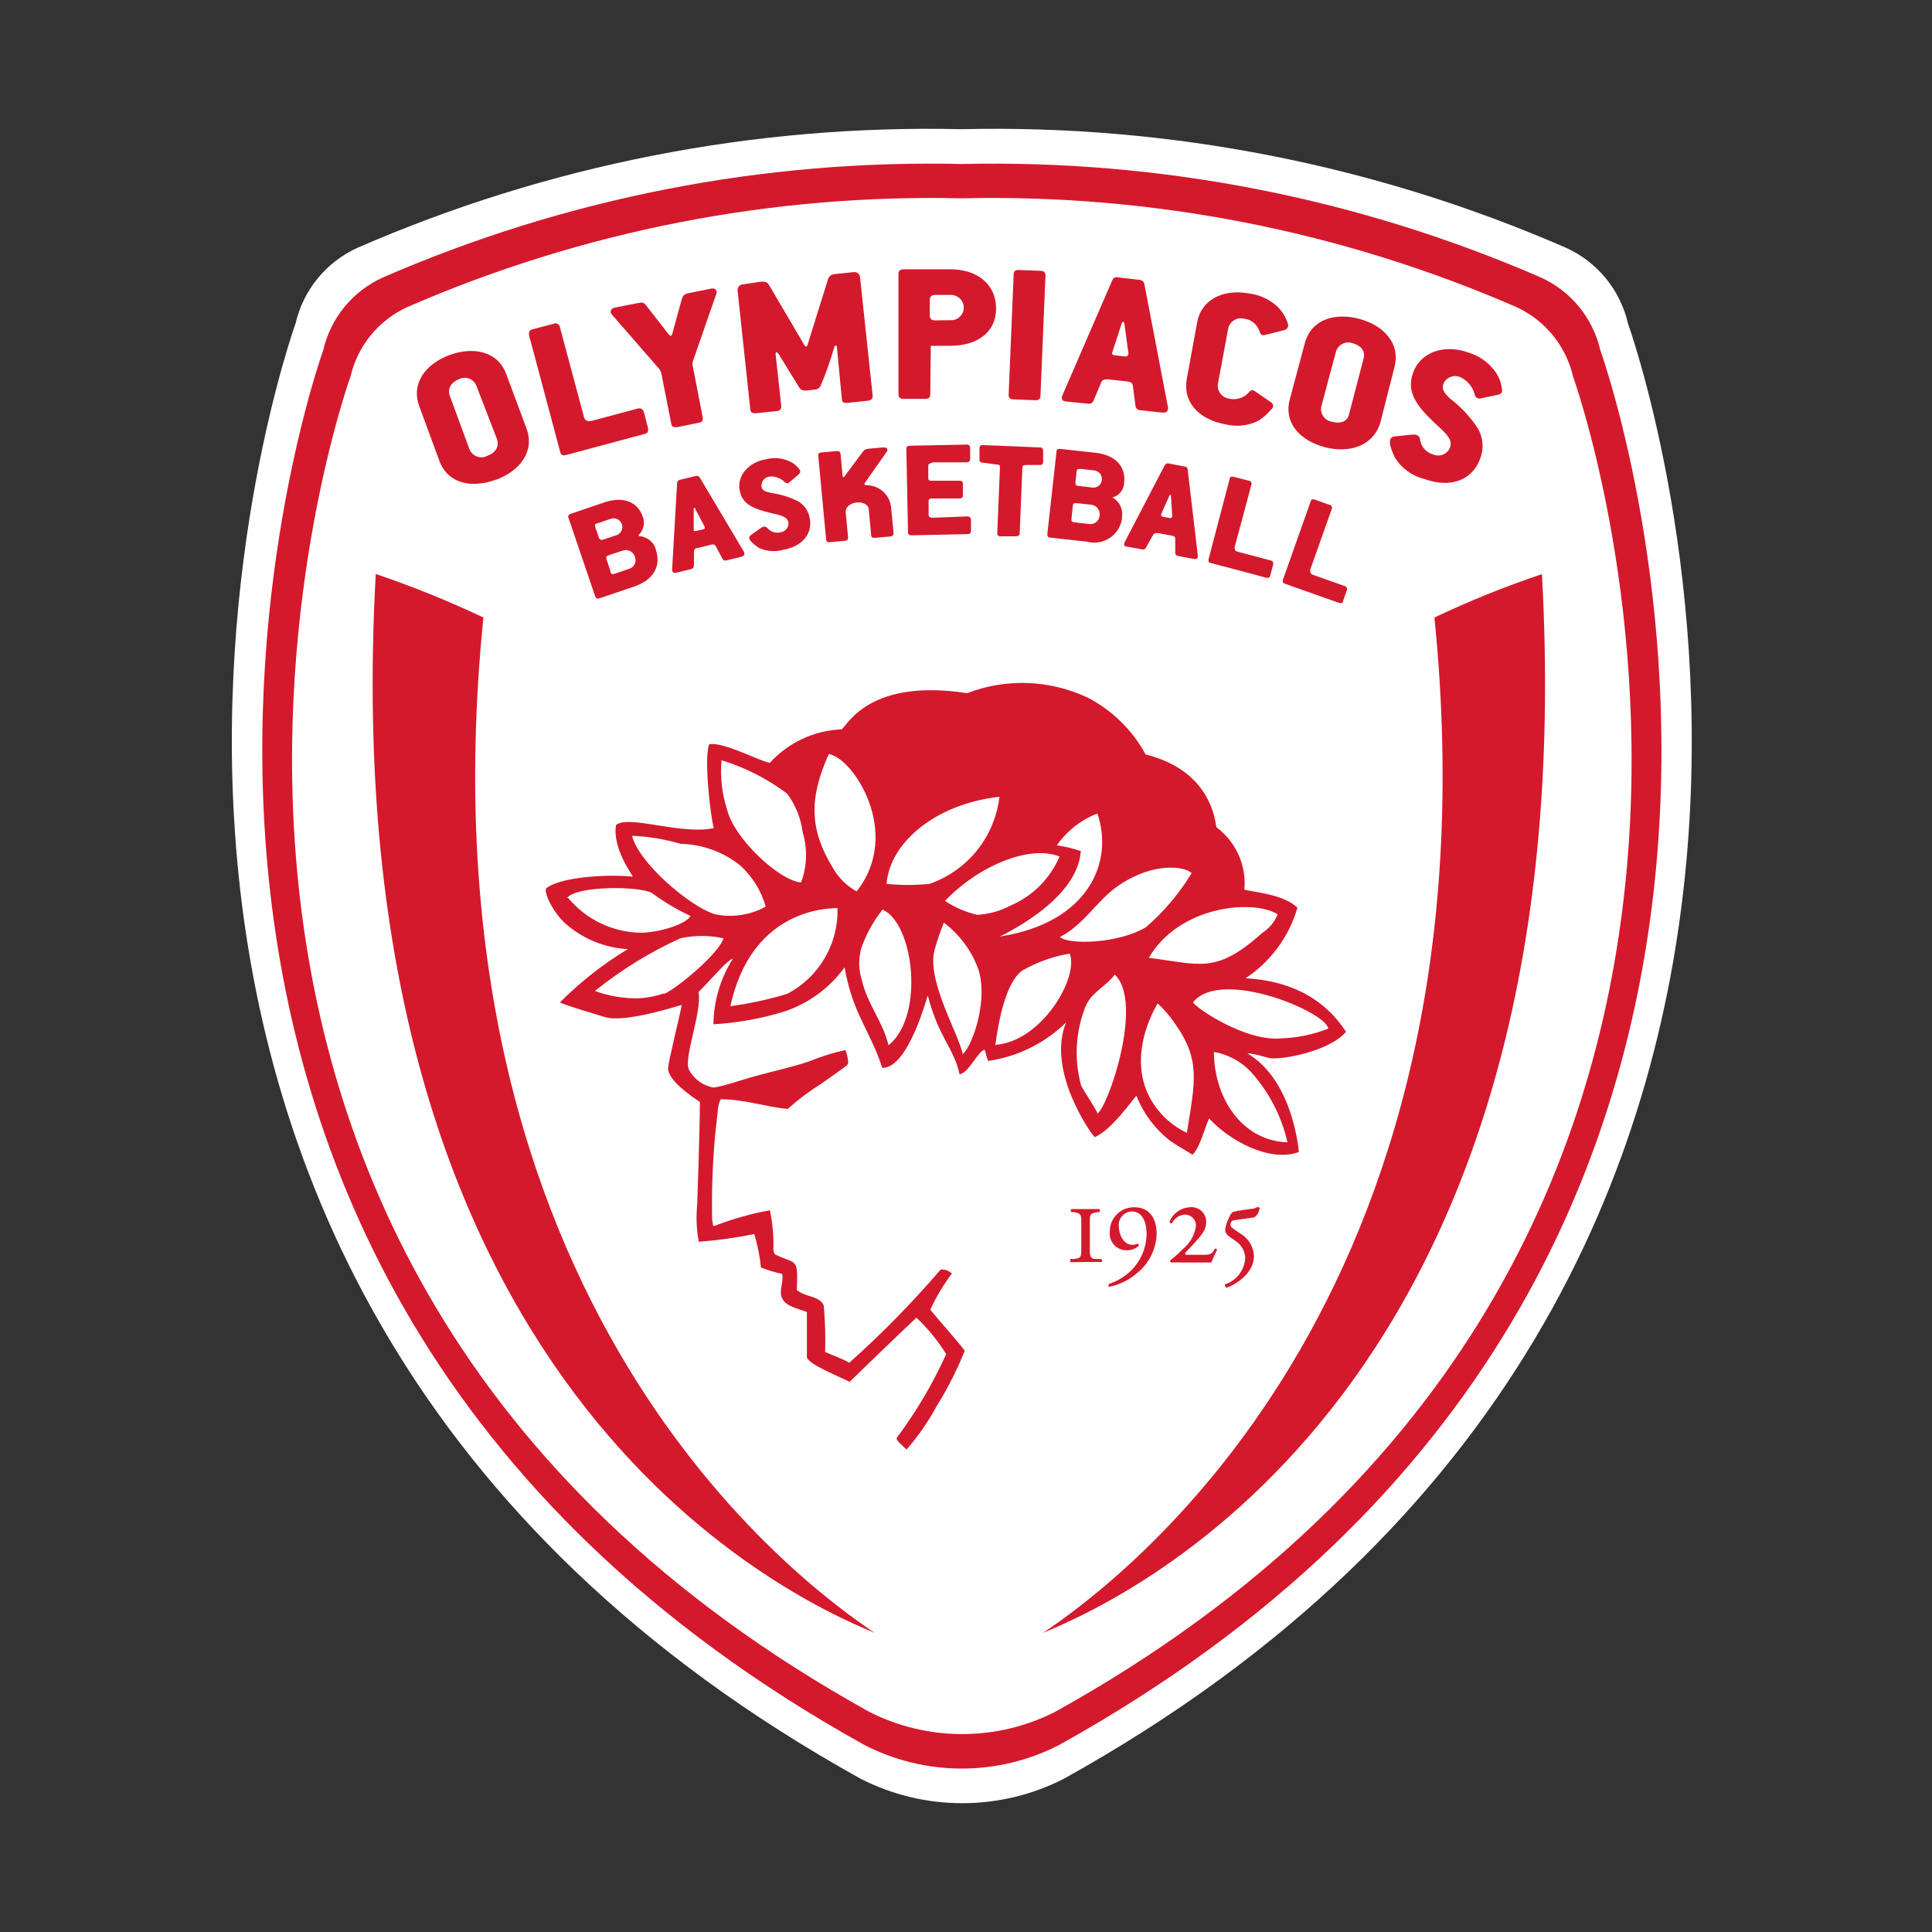 <svg width="150" height="150" viewBox="0 0 150 150" fill="none" xmlns="http://www.w3.org/2000/svg">
<rect x="0" y="0" width="150" height="150" fill="#333333" stroke="none"/>
<path fill-rule="evenodd" clip-rule="evenodd" d="M126.396 25.119C126.248 24.476 126.029 23.858 125.738 23.266C125.447 22.673 125.093 22.122 124.675 21.611C124.256 21.1 123.785 20.644 123.261 20.242C122.737 19.84 122.175 19.504 121.573 19.232C117.889 17.628 114.129 16.227 110.292 15.031C106.457 13.835 102.567 12.85 98.623 12.077C94.68 11.303 90.707 10.745 86.703 10.403C82.699 10.061 78.689 9.937 74.671 10.03C70.654 9.937 66.643 10.061 62.639 10.403C58.635 10.745 54.662 11.303 50.718 12.077C46.775 12.85 42.885 13.835 39.049 15.031C35.213 16.227 31.453 17.628 27.769 19.232C27.167 19.504 26.604 19.84 26.08 20.242C25.557 20.644 25.086 21.1 24.667 21.611C24.249 22.122 23.895 22.673 23.604 23.266C23.313 23.858 23.094 24.476 22.946 25.119C22.946 25.119 -3.742 98.995 66.871 138.129C67.477 138.436 68.098 138.706 68.735 138.939C69.372 139.173 70.02 139.368 70.681 139.526C71.34 139.684 72.007 139.802 72.681 139.881C73.355 139.961 74.031 140 74.71 140C75.388 140 76.065 139.961 76.739 139.881C77.412 139.802 78.079 139.684 78.739 139.526C79.399 139.368 80.048 139.173 80.685 138.939C81.322 138.706 81.943 138.436 82.549 138.129C153.084 98.995 126.396 25.119 126.396 25.119Z" fill="white"/>
<path fill-rule="evenodd" clip-rule="evenodd" d="M82.185 135.504C81.605 135.8 81.01 136.061 80.4 136.286C79.79 136.512 79.168 136.7 78.535 136.853C77.902 137.005 77.263 137.119 76.617 137.196C75.97 137.273 75.322 137.311 74.671 137.311C74.02 137.311 73.371 137.273 72.725 137.196C72.079 137.119 71.439 137.005 70.807 136.853C70.174 136.701 69.553 136.512 68.942 136.286C68.332 136.061 67.737 135.8 67.157 135.504C-0.44 97.994 25.091 27.199 25.091 27.199C25.232 26.582 25.442 25.988 25.721 25.419C26 24.85 26.34 24.32 26.741 23.829C27.143 23.339 27.595 22.901 28.098 22.515C28.601 22.129 29.141 21.806 29.718 21.546C33.25 20.009 36.854 18.668 40.531 17.523C44.208 16.378 47.936 15.434 51.715 14.694C55.495 13.953 59.303 13.418 63.14 13.091C66.978 12.763 70.821 12.644 74.671 12.733C78.522 12.645 82.366 12.764 86.205 13.092C90.043 13.42 93.852 13.954 97.633 14.695C101.413 15.436 105.142 16.379 108.82 17.524C112.498 18.669 116.104 20.01 119.636 21.546C120.213 21.807 120.752 22.131 121.253 22.517C121.755 22.903 122.206 23.341 122.606 23.832C123.006 24.322 123.345 24.852 123.623 25.421C123.901 25.989 124.11 26.582 124.251 27.199C124.251 27.199 149.834 97.994 82.185 135.504Z" fill="#D4192D"/>
<path fill-rule="evenodd" clip-rule="evenodd" d="M122.132 29.24C121.996 28.65 121.795 28.083 121.528 27.54C121.261 26.996 120.936 26.49 120.553 26.021C120.17 25.552 119.738 25.133 119.259 24.764C118.779 24.394 118.263 24.084 117.712 23.833C114.331 22.362 110.88 21.079 107.36 19.982C103.839 18.886 100.269 17.983 96.651 17.274C93.032 16.565 89.386 16.053 85.712 15.74C82.038 15.426 78.358 15.312 74.671 15.398C70.986 15.312 67.306 15.426 63.633 15.739C59.96 16.053 56.315 16.564 52.697 17.273C49.08 17.983 45.511 18.885 41.992 19.982C38.472 21.078 35.023 22.362 31.643 23.833C31.09 24.083 30.573 24.393 30.093 24.762C29.612 25.131 29.179 25.55 28.794 26.019C28.41 26.488 28.084 26.994 27.817 27.538C27.549 28.082 27.347 28.649 27.21 29.24C27.21 29.24 2.732 97.019 67.508 132.917C68.064 133.198 68.634 133.446 69.219 133.661C69.804 133.875 70.399 134.054 71.005 134.199C71.611 134.344 72.223 134.452 72.841 134.525C73.46 134.597 74.081 134.634 74.704 134.634C75.326 134.634 75.947 134.597 76.566 134.525C77.184 134.452 77.797 134.344 78.402 134.199C79.008 134.054 79.603 133.875 80.188 133.661C80.773 133.446 81.343 133.198 81.899 132.917C146.623 97.019 122.132 29.24 122.132 29.24ZM29.173 44.563C32.024 45.528 34.811 46.655 37.531 47.943C32.15 101.296 62.451 123.104 67.898 126.77C61.047 123.949 25.689 107.638 29.173 44.563ZM80.989 126.77C86.436 123.104 116.737 101.296 111.369 47.943C114.084 46.654 116.865 45.532 119.715 44.576C123.211 107.638 87.84 123.949 80.989 126.77Z" fill="white"/>
<path fill-rule="evenodd" clip-rule="evenodd" d="M85.175 97.748C84.642 97.748 84.616 97.592 84.616 96.916V94.94C84.616 94.264 84.616 94.212 85.227 94.108H85.383C85.383 94.108 85.383 93.887 85.383 93.874H83.199C83.108 93.874 83.108 94.056 83.199 94.108H83.368C83.927 94.212 83.952 94.264 83.952 94.94V96.916C83.952 97.592 83.952 97.683 83.368 97.748H83.095C83.095 97.748 83.095 97.956 83.095 97.981C83.095 98.007 83.849 97.981 84.265 97.981C84.681 97.981 85.239 97.981 85.46 97.981C85.682 97.981 85.552 97.787 85.46 97.748H85.175Z" fill="#D4192D"/>
<path fill-rule="evenodd" clip-rule="evenodd" d="M88.074 93.732C87.948 93.729 87.823 93.739 87.7 93.761C87.576 93.784 87.456 93.818 87.339 93.865C87.222 93.912 87.112 93.969 87.006 94.038C86.901 94.107 86.805 94.186 86.715 94.274C86.626 94.363 86.546 94.46 86.477 94.564C86.407 94.669 86.349 94.779 86.301 94.895C86.254 95.012 86.219 95.132 86.195 95.255C86.171 95.379 86.161 95.503 86.163 95.629C86.152 95.72 86.152 95.811 86.162 95.903C86.17 95.994 86.189 96.083 86.217 96.17C86.245 96.258 86.282 96.341 86.328 96.42C86.374 96.5 86.427 96.573 86.489 96.642C86.55 96.71 86.618 96.771 86.692 96.825C86.767 96.878 86.846 96.924 86.93 96.961C87.013 96.998 87.1 97.026 87.191 97.044C87.28 97.063 87.371 97.072 87.462 97.072C87.82 97.076 88.136 96.963 88.412 96.734C88.412 96.656 88.412 96.578 88.347 96.552C88.197 96.619 88.042 96.649 87.879 96.642C87.228 96.642 86.865 95.824 86.865 95.226C86.856 95.154 86.856 95.082 86.862 95.011C86.869 94.939 86.883 94.868 86.904 94.799C86.926 94.73 86.954 94.664 86.988 94.601C87.023 94.537 87.064 94.478 87.111 94.424C87.158 94.368 87.21 94.319 87.267 94.275C87.324 94.231 87.385 94.193 87.45 94.161C87.515 94.13 87.582 94.106 87.652 94.088C87.722 94.07 87.793 94.06 87.865 94.056C88.801 94.056 89.009 95.07 89.023 95.733C89.024 96.043 88.991 96.35 88.922 96.652C88.853 96.955 88.751 97.246 88.616 97.525C88.481 97.805 88.316 98.065 88.121 98.307C87.926 98.548 87.707 98.765 87.462 98.956C87.042 99.285 86.579 99.532 86.072 99.697C86.072 99.762 86.072 99.879 86.072 99.918C86.926 99.748 87.68 99.375 88.333 98.8C88.554 98.617 88.754 98.412 88.931 98.187C89.109 97.962 89.261 97.72 89.388 97.462C89.514 97.205 89.613 96.937 89.683 96.659C89.752 96.38 89.793 96.098 89.802 95.811C89.802 94.589 89.243 93.732 88.074 93.732Z" fill="#D4192D"/>
<path fill-rule="evenodd" clip-rule="evenodd" d="M94.326 96.942C94.105 97.409 93.884 97.422 93.351 97.422H92.207C92.038 97.422 91.999 97.422 92.012 97.28L92.779 96.461C93.351 95.824 93.65 95.447 93.65 94.862C93.65 94.78 93.641 94.7 93.624 94.62C93.607 94.54 93.581 94.463 93.547 94.389C93.513 94.315 93.471 94.245 93.422 94.18C93.374 94.115 93.318 94.055 93.257 94.001C93.195 93.948 93.129 93.901 93.057 93.862C92.986 93.823 92.911 93.791 92.833 93.768C92.755 93.745 92.675 93.73 92.593 93.724C92.512 93.717 92.431 93.72 92.351 93.731C92.183 93.743 92.02 93.776 91.861 93.833C91.704 93.889 91.556 93.966 91.42 94.064C91.283 94.161 91.163 94.276 91.058 94.407C90.953 94.538 90.868 94.682 90.804 94.836C90.802 94.859 90.807 94.881 90.816 94.902C90.826 94.923 90.84 94.94 90.858 94.954C90.876 94.968 90.896 94.977 90.919 94.982C90.941 94.986 90.963 94.985 90.985 94.979C91.08 94.786 91.216 94.628 91.395 94.507C91.574 94.386 91.771 94.319 91.987 94.303C92.047 94.302 92.107 94.307 92.166 94.319C92.226 94.33 92.284 94.348 92.34 94.372C92.395 94.396 92.448 94.425 92.498 94.461C92.547 94.496 92.592 94.536 92.633 94.581C92.673 94.626 92.709 94.675 92.739 94.728C92.769 94.78 92.793 94.835 92.812 94.894C92.83 94.951 92.842 95.011 92.847 95.071C92.853 95.132 92.852 95.192 92.844 95.252C92.787 95.589 92.671 95.905 92.499 96.201C92.327 96.496 92.109 96.751 91.843 96.968C91.537 97.288 91.208 97.582 90.856 97.852C90.845 97.884 90.846 97.915 90.858 97.947C90.87 97.979 90.891 98.004 90.92 98.021C91.207 98.005 91.492 98.005 91.779 98.021H92.74C93.3 98.021 93.702 98.021 94.041 98.021C94.157 97.748 94.313 97.383 94.495 97.019C94.454 96.96 94.398 96.934 94.326 96.942Z" fill="#D4192D"/>
<path fill-rule="evenodd" clip-rule="evenodd" d="M97.615 93.718C97.451 93.817 97.273 93.865 97.082 93.862L96.406 93.965C96.191 93.988 95.978 94.026 95.769 94.082C95.639 94.082 95.47 94.407 95.34 94.719C95.22 94.966 95.147 95.226 95.119 95.499C95.119 95.824 95.47 96.032 95.899 96.331C96.126 96.472 96.308 96.658 96.446 96.886C96.583 97.116 96.661 97.364 96.679 97.63C96.671 97.862 96.629 98.087 96.553 98.306C96.476 98.524 96.369 98.726 96.231 98.912C96.093 99.098 95.93 99.259 95.742 99.395C95.555 99.531 95.352 99.636 95.132 99.71C95.054 99.71 95.132 99.931 95.21 99.983C95.912 99.762 97.355 98.865 97.355 97.526C97.348 97.345 97.319 97.168 97.266 96.994C97.214 96.821 97.141 96.656 97.046 96.502C96.952 96.347 96.839 96.207 96.709 96.081C96.579 95.955 96.434 95.848 96.276 95.759L95.821 95.447C95.548 95.265 95.496 95.148 95.548 94.979C95.6 94.81 95.653 94.745 95.938 94.719L97.238 94.537C97.55 94.537 97.719 94.121 97.784 93.913C97.849 93.705 97.706 93.731 97.615 93.718Z" fill="#D4192D"/>
<path fill-rule="evenodd" clip-rule="evenodd" d="M55.288 94.68C55.245 92.453 55.328 90.23 55.536 88.013C55.614 87.402 55.666 86.713 55.731 86.219C55.749 85.915 55.823 85.625 55.952 85.348C57.798 85.348 59.371 85.92 61.151 86.102C61.978 85.362 62.862 84.699 63.803 84.113C64.427 83.659 65.22 83.125 65.74 82.722C65.803 82.662 65.841 82.588 65.857 82.502C65.837 82.164 65.764 81.84 65.636 81.527C64.678 81.733 63.747 82.023 62.842 82.398C61.398 82.891 59.891 83.191 58.526 83.581C57.511 83.866 56.303 84.296 55.418 84.439C55.214 84.404 55.015 84.347 54.824 84.268C54.633 84.188 54.453 84.087 54.285 83.965C54.116 83.843 53.965 83.703 53.829 83.546C53.693 83.389 53.577 83.219 53.482 83.035C53.065 82.112 54.522 78.538 54.236 77.017C55.626 75.626 56.289 74.704 56.914 74.418C56.425 75.18 56.051 75.996 55.792 76.865C55.534 77.733 55.401 78.62 55.393 79.526C57.219 79.418 59.009 79.102 60.761 78.577C61.728 78.271 62.623 77.822 63.445 77.228C64.268 76.635 64.977 75.928 65.572 75.106C66.221 78.771 67.547 79.968 68.496 82.905C70.511 82.996 72.006 77.29 72.032 77.29C72.903 80.643 74.034 81.293 74.502 83.412C75.256 83.268 75.971 81.514 76.465 81.514C76.528 81.805 76.611 82.091 76.712 82.372C77.855 82.209 78.944 81.871 79.979 81.36C81.015 80.849 81.945 80.19 82.77 79.382C81.249 83.087 84.642 87.96 84.993 88.286C86.293 87.753 87.944 85.361 88.229 85.076C88.508 85.778 88.875 86.431 89.332 87.033C89.789 87.636 90.319 88.166 90.92 88.624C91.492 89.013 91.987 89.273 92.584 89.65C93.196 89.104 93.637 87.207 93.884 86.843C95.392 88.506 98.551 90.287 100.839 89.442C100.839 89.442 100.449 83.919 96.848 81.787C97.368 81.787 98.148 82.06 98.59 82.151C99.396 82.307 103.166 81.67 104.505 80.111C103.439 78.473 101.307 76.211 96.705 75.951C97.19 75.631 97.642 75.271 98.063 74.871C98.483 74.47 98.865 74.036 99.209 73.568C99.553 73.1 99.853 72.606 100.109 72.085C100.366 71.564 100.574 71.024 100.735 70.467C99.669 69.492 97.914 69.349 96.614 69.076C96.656 68.612 96.638 68.151 96.562 67.693C96.485 67.234 96.352 66.793 96.162 66.369C95.972 65.944 95.731 65.55 95.44 65.188C95.149 64.825 94.817 64.505 94.443 64.228C94.352 63.942 94.171 59.874 88.944 58.574C88.432 57.628 87.79 56.779 87.021 56.026C86.252 55.272 85.39 54.649 84.434 54.155C83.706 53.813 82.952 53.547 82.171 53.358C81.39 53.169 80.598 53.059 79.795 53.03C78.992 53.001 78.194 53.053 77.401 53.185C76.608 53.318 75.837 53.529 75.087 53.817C67.664 52.673 65.87 56.131 65.363 56.625C64.835 56.644 64.313 56.716 63.798 56.84C63.283 56.963 62.786 57.137 62.306 57.36C61.826 57.583 61.373 57.852 60.947 58.165C60.52 58.479 60.129 58.832 59.774 59.224C59.072 59.146 56.094 57.534 55.055 57.794C54.639 58.951 55.172 63.435 55.418 64.293C52.922 64.852 48.763 63.227 47.827 64.059C47.528 65.879 49.127 67.958 49.127 68.062C47.216 67.867 43.563 68.062 42.419 68.959C42.185 69.193 42.835 70.675 43.81 71.624C44.488 72.24 45.25 72.726 46.095 73.081C46.941 73.435 47.821 73.639 48.737 73.69C46.815 74.855 45.06 76.233 43.472 77.823C43.875 78.057 46.683 78.875 46.969 78.966C48.529 79.461 52.871 78.018 52.936 78.018C52.702 79.201 51.896 82.359 51.87 82.957C51.87 83.879 53.703 85.14 54.34 85.556C54.34 87.584 54.132 93.51 54.132 93.51C54.036 94.482 54.076 95.448 54.249 96.409C55.7 96.3 57.138 96.101 58.565 95.811C58.816 96.662 58.989 97.528 59.084 98.41C59.617 98.62 60.163 98.785 60.723 98.904C60.878 99.424 60.436 100.308 60.723 100.776C60.957 101.439 62.022 101.607 62.647 101.868C62.647 103.05 62.647 104.233 62.647 105.416C62.971 106.04 65.246 106.897 65.961 107.287C65.961 107.287 71.083 102.322 71.161 102.31C72.046 103.154 72.812 104.094 73.462 105.13C72.42 107.435 71.141 109.602 69.627 111.628C69.51 111.849 70.29 112.395 70.381 112.551C71.277 111.517 72.053 110.4 72.708 109.198C73.566 107.819 74.298 106.376 74.905 104.87C74.047 103.765 73.046 102.699 72.227 101.686C72.686 100.69 73.245 99.754 73.904 98.878C73.788 98.766 73.654 98.684 73.502 98.629C73.35 98.575 73.194 98.554 73.033 98.567C70.827 101.137 68.462 103.55 65.935 105.806C65.584 105.559 64.453 105.156 64.063 104.961C64.099 103.763 64.064 102.568 63.959 101.374C63.66 100.633 62.659 100.711 62.048 100.282L61.867 100.165C61.957 97.565 61.867 98.215 60.177 97.396C60.066 97.24 60.022 97.067 60.047 96.877C60.069 95.896 59.978 94.925 59.774 93.966C58.305 94.232 56.875 94.635 55.483 95.174C55.406 95.174 55.367 95.174 55.353 95.174V95.07L55.288 94.68ZM99.162 70.96C97.225 69.816 91.57 70.311 89.192 74.366C93.182 74.86 94.391 75.665 98.005 72.429C98.54 72.079 98.934 71.611 99.188 71.025L99.162 70.96ZM85.201 63.162C84.564 63.407 83.978 63.74 83.443 64.162C82.907 64.582 82.444 65.072 82.055 65.632C82.688 65.722 83.307 65.87 83.914 66.074C83.667 69.973 77.622 72.689 77.622 72.715C84.538 71.636 86.488 66.905 85.201 63.162ZM55.99 59.016C57.849 59.584 59.556 60.451 61.112 61.616C61.773 62.513 62.176 63.513 62.321 64.618C62.514 65.257 62.598 65.91 62.576 66.578C62.554 67.246 62.426 67.892 62.191 68.517C60.41 68.335 56.992 65.034 56.472 62.928C56.057 61.659 55.906 60.359 56.017 59.029L55.99 59.016ZM44.031 69.712C44.811 68.738 49.751 68.803 50.622 69.336C51.559 70.029 52.555 70.623 53.612 71.117C53.248 71.779 51.116 72.416 49.712 72.416C49.176 72.405 48.649 72.338 48.128 72.213C47.608 72.089 47.106 71.911 46.624 71.679C46.142 71.447 45.69 71.166 45.268 70.837C44.846 70.507 44.464 70.137 44.122 69.726L44.031 69.712ZM51.571 77.121C50.905 77.348 50.22 77.478 49.517 77.511C48.373 77.521 47.264 77.33 46.189 76.939C48.231 75.295 50.445 73.931 52.832 72.845C53.945 72.609 55.059 72.609 56.173 72.845C55.835 74.001 52.676 76.653 51.571 77.173V77.121H51.571ZM55.471 70.973C56.147 71.121 56.828 71.143 57.513 71.043C58.198 70.942 58.843 70.724 59.449 70.388C59.276 69.78 59.025 69.207 58.693 68.668C58.362 68.129 57.964 67.646 57.498 67.217C56.838 66.684 56.11 66.272 55.313 65.98C54.516 65.689 53.693 65.534 52.845 65.515C51.613 65.154 50.356 64.946 49.075 64.891C49.556 66.918 53.403 70.284 55.471 70.973ZM61.126 77.16C59.678 77.598 58.205 77.919 56.706 78.121C58.279 70.909 63.738 70.506 65.025 70.506C65.034 70.845 65.02 71.183 64.982 71.52C64.944 71.856 64.883 72.19 64.799 72.518C64.714 72.846 64.608 73.168 64.478 73.481C64.349 73.795 64.199 74.098 64.027 74.391C63.856 74.683 63.665 74.963 63.454 75.228C63.244 75.494 63.016 75.745 62.771 75.979C62.525 76.213 62.265 76.429 61.989 76.627C61.714 76.824 61.426 77.002 61.126 77.16ZM64.674 67.399C65.117 68.172 65.728 68.774 66.507 69.206C70.095 64.683 66.221 58.808 64.349 58.548C62.802 61.954 62.842 64.423 64.674 67.399ZM68.977 81.124C68.535 79.292 67.339 77.979 66.897 76.042C66.657 75.234 66.649 74.424 66.871 73.612C67.252 72.522 67.802 71.525 68.522 70.622C70.927 71.675 71.811 78.771 69.029 81.124H68.977V81.124ZM68.835 68.621C69.081 65.411 72.656 62.408 77.596 61.862C77.551 62.241 77.481 62.614 77.384 62.983C77.288 63.352 77.166 63.712 77.019 64.064C76.871 64.415 76.701 64.755 76.506 65.082C76.312 65.41 76.095 65.723 75.856 66.02C75.618 66.318 75.36 66.596 75.082 66.858C74.805 67.119 74.51 67.359 74.199 67.579C73.887 67.799 73.563 67.996 73.223 68.171C72.884 68.345 72.535 68.495 72.175 68.621C71.061 68.736 69.948 68.736 68.835 68.621ZM74.762 81.878C74.398 80.162 71.85 76.003 72.591 73.638C72.786 72.959 73.016 72.291 73.28 71.636C73.897 72.101 74.435 72.644 74.893 73.265C75.351 73.887 75.71 74.561 75.971 75.288C76.79 77.979 75.269 81.657 74.671 81.878H74.762ZM75.854 71.025C76.773 70.978 77.64 70.739 78.454 70.311C78.878 70.129 79.281 69.91 79.663 69.651C80.046 69.393 80.4 69.1 80.726 68.775C81.052 68.448 81.345 68.094 81.603 67.712C81.862 67.33 82.082 66.927 82.263 66.502C79.949 65.567 75.971 67.217 73.371 69.946C74.138 70.456 74.97 70.816 75.867 71.025H75.854V71.025ZM77.271 81.124C80.859 80.877 83.771 75.925 83.056 74.04C81.757 74.255 80.534 74.688 79.39 75.341C78.09 76.25 77.531 79.239 77.271 81.176V81.124H77.271ZM85.239 86.479C84.901 85.79 84.317 84.984 83.94 84.282C83.799 83.771 83.701 83.251 83.645 82.724C83.59 82.196 83.579 81.668 83.611 81.138C83.643 80.609 83.718 80.085 83.836 79.569C83.955 79.051 84.115 78.547 84.317 78.056C84.797 77.004 85.915 76.549 86.552 75.665C88.84 77.862 85.994 86.063 85.175 86.479H85.239V86.479ZM82.302 72.741C84.186 71.779 85.175 69.895 86.826 68.764C89.607 66.866 92.025 67.282 92.519 67.789C91.558 69.376 90.375 70.775 88.97 71.987C86.812 73.287 82.9 73.365 82.289 72.741H82.302V72.741ZM92.156 87.909C92.766 84.009 93.261 82.307 91.181 79.408C90.805 78.856 90.372 78.353 89.88 77.901C88.581 80.149 87.905 83.204 89.556 85.699C89.877 86.187 90.259 86.624 90.7 87.008C91.142 87.392 91.627 87.71 92.156 87.96V87.909ZM99.955 88.689C96.432 88.571 94.261 85.257 94.248 81.67C94.776 81.764 95.277 81.934 95.752 82.183C96.226 82.432 96.653 82.746 97.03 83.125C97.754 83.908 98.364 84.771 98.86 85.714C99.356 86.657 99.721 87.649 99.955 88.689ZM92.624 77.823C94.82 75.081 103.114 78.654 103.114 79.863C101.928 80.334 100.698 80.585 99.422 80.618C96.731 80.864 92.922 78.317 92.624 77.823Z" fill="#D4192D"/>
<path fill-rule="evenodd" clip-rule="evenodd" d="M38.493 37.246C36.621 37.922 34.776 37.584 34.1 35.751L32.553 31.54C31.89 29.747 33.072 28.239 34.905 27.563C36.738 26.887 38.662 27.264 39.312 29.058L40.873 33.256C41.548 35.05 40.352 36.57 38.519 37.246H38.493ZM36.972 29.916C36.946 29.857 36.915 29.8 36.878 29.747C36.84 29.694 36.798 29.646 36.751 29.601C36.705 29.556 36.654 29.517 36.599 29.483C36.544 29.448 36.486 29.419 36.426 29.396C36.366 29.373 36.303 29.357 36.24 29.346C36.176 29.335 36.111 29.331 36.047 29.333C35.982 29.336 35.918 29.344 35.855 29.359C35.792 29.374 35.731 29.395 35.672 29.422C35.087 29.643 34.711 30.124 34.919 30.721L36.465 34.919C36.494 34.981 36.528 35.04 36.568 35.095C36.609 35.15 36.654 35.2 36.705 35.246C36.755 35.291 36.81 35.331 36.868 35.366C36.927 35.4 36.989 35.429 37.054 35.45C37.118 35.472 37.184 35.487 37.252 35.496C37.319 35.504 37.387 35.506 37.455 35.501C37.523 35.495 37.589 35.483 37.655 35.464C37.72 35.445 37.783 35.419 37.843 35.388C38.428 35.179 38.792 34.712 38.584 34.088L36.972 29.916Z" fill="#D4192D"/>
<path fill-rule="evenodd" clip-rule="evenodd" d="M49.504 31.722C49.552 31.706 49.602 31.7 49.653 31.703C49.703 31.707 49.751 31.721 49.797 31.744C49.842 31.767 49.881 31.799 49.913 31.837C49.946 31.877 49.97 31.92 49.985 31.969L50.323 33.269C50.323 33.49 50.323 33.633 50.024 33.697L43.966 35.323C43.706 35.4 43.55 35.323 43.498 35.102L41.067 26.004C41.067 25.782 41.067 25.639 41.366 25.561L42.991 25.133C43.037 25.112 43.084 25.101 43.134 25.102C43.184 25.102 43.231 25.113 43.277 25.134C43.322 25.155 43.36 25.185 43.392 25.224C43.424 25.262 43.446 25.305 43.459 25.354L45.344 32.398C45.422 32.658 45.63 32.749 45.955 32.671L49.504 31.722Z" fill="#D4192D"/>
<path fill-rule="evenodd" clip-rule="evenodd" d="M52.936 23.222C53.014 22.962 53.091 22.832 53.495 22.754L55.171 22.416C55.639 22.312 55.678 22.663 55.614 22.819L53.806 28.018C53.748 28.187 53.748 28.356 53.806 28.525L54.561 32.424C54.561 32.645 54.561 32.775 54.235 32.827L52.572 33.165C52.312 33.165 52.155 33.165 52.117 32.905L51.35 29.006C51.322 28.864 51.261 28.739 51.167 28.629L47.502 24.418C47.385 24.301 47.307 23.963 47.775 23.872L49.504 23.534C49.842 23.469 49.985 23.456 50.18 23.729L51.922 25.965C52.012 26.081 52.13 26.12 52.181 25.965L52.936 23.222Z" fill="#D4192D"/>
<path fill-rule="evenodd" clip-rule="evenodd" d="M64.271 21.727C64.375 21.389 64.531 21.311 64.869 21.272L66.26 21.13C66.316 21.12 66.371 21.121 66.427 21.133C66.483 21.144 66.534 21.166 66.581 21.197C66.628 21.229 66.668 21.268 66.7 21.314C66.732 21.361 66.755 21.412 66.767 21.468L67.755 30.735C67.755 30.955 67.638 31.085 67.378 31.111L65.792 31.28C65.519 31.28 65.389 31.28 65.363 30.981L64.973 26.926C64.973 26.809 64.831 26.796 64.778 26.926C64.487 27.958 64.132 28.968 63.712 29.955C63.665 30.047 63.597 30.121 63.508 30.175C63.419 30.229 63.322 30.255 63.218 30.254L62.62 30.319C62.347 30.319 62.191 30.319 62.035 30.059L60.436 27.459C60.319 27.29 60.202 27.368 60.215 27.459L60.657 31.527C60.657 31.761 60.566 31.891 60.293 31.917L58.668 32.086C58.408 32.086 58.266 32.021 58.252 31.787L57.264 22.533C57.263 22.476 57.272 22.42 57.292 22.366C57.312 22.312 57.341 22.264 57.38 22.221C57.419 22.179 57.464 22.145 57.516 22.121C57.568 22.096 57.623 22.082 57.68 22.078L59.072 21.87C59.474 21.87 59.552 21.87 59.747 22.195L62.438 26.77C62.542 26.952 62.633 26.952 62.698 26.77L64.271 21.727Z" fill="#D4192D"/>
<path fill-rule="evenodd" clip-rule="evenodd" d="M72.227 30.63C72.227 30.851 72.11 30.968 71.837 30.968H70.16C69.887 30.968 69.757 30.851 69.757 30.63V21.26C69.757 21.026 69.874 20.922 70.147 20.909H73.787C75.919 20.909 77.323 22.104 77.336 23.937C77.349 25.77 75.906 26.835 73.826 26.848H72.266L72.227 30.63ZM73.761 24.86C73.828 24.865 73.896 24.864 73.963 24.855C74.031 24.846 74.096 24.831 74.16 24.809C74.224 24.787 74.285 24.759 74.343 24.724C74.402 24.69 74.455 24.65 74.505 24.604C74.555 24.558 74.601 24.508 74.64 24.453C74.68 24.398 74.713 24.34 74.741 24.278C74.769 24.216 74.79 24.152 74.804 24.086C74.818 24.02 74.826 23.953 74.827 23.885C74.826 23.816 74.818 23.749 74.804 23.682C74.79 23.614 74.768 23.55 74.74 23.487C74.712 23.424 74.678 23.366 74.638 23.31C74.598 23.254 74.552 23.203 74.502 23.157C74.451 23.11 74.396 23.07 74.338 23.035C74.278 23 74.217 22.971 74.152 22.949C74.087 22.926 74.02 22.911 73.953 22.902C73.885 22.893 73.816 22.892 73.748 22.897H72.617C72.266 22.897 72.188 23.079 72.188 23.3V24.47C72.188 24.782 72.344 24.873 72.617 24.873L73.761 24.86Z" fill="#D4192D"/>
<path fill-rule="evenodd" clip-rule="evenodd" d="M78.688 31.007C78.415 31.007 78.298 30.877 78.311 30.643L78.701 21.286C78.701 21.052 78.844 20.948 79.117 20.96L80.793 21.026C81.015 21.026 81.184 21.143 81.171 21.389L80.781 30.747C80.781 30.981 80.638 31.085 80.365 31.072L78.688 31.007Z" fill="#D4192D"/>
<path fill-rule="evenodd" clip-rule="evenodd" d="M84.889 31.137C84.848 31.213 84.79 31.269 84.714 31.308C84.637 31.346 84.557 31.358 84.473 31.345L82.822 31.176C82.38 31.176 82.406 30.865 82.484 30.695L86.371 21.728C86.406 21.648 86.463 21.59 86.542 21.552C86.621 21.515 86.703 21.509 86.786 21.532L88.463 21.728C88.551 21.729 88.629 21.757 88.698 21.809C88.767 21.862 88.815 21.93 88.84 22.013L90.686 31.645C90.686 31.761 90.686 32.086 90.244 32.034L88.528 31.852C88.44 31.851 88.362 31.823 88.294 31.767C88.226 31.711 88.183 31.64 88.164 31.553L87.969 30.072C87.969 29.799 87.865 29.656 87.527 29.617L86.006 29.448C85.642 29.448 85.552 29.526 85.461 29.773L84.889 31.137ZM87.267 25.081C87.267 24.938 87.164 24.951 87.099 25.081L86.371 27.316C86.293 27.485 86.371 27.576 86.579 27.589L87.372 27.68C87.514 27.68 87.631 27.602 87.606 27.394L87.293 25.081H87.267V25.081Z" fill="#D4192D"/>
<path fill-rule="evenodd" clip-rule="evenodd" d="M95.08 32.931C93 32.541 91.817 31.137 92.142 29.422L92.948 25.016C93.26 23.3 94.912 22.416 96.952 22.78C97.349 22.828 97.73 22.932 98.096 23.094C98.461 23.255 98.795 23.467 99.097 23.729C99.537 24.129 99.84 24.614 100.007 25.185C100.016 25.233 100.017 25.281 100.008 25.33C99.998 25.378 99.98 25.423 99.954 25.464C99.927 25.505 99.894 25.54 99.853 25.568C99.813 25.596 99.769 25.616 99.721 25.627L98.278 25.991C97.888 26.108 97.849 25.9 97.771 25.679C97.727 25.553 97.666 25.436 97.588 25.327C97.51 25.219 97.419 25.123 97.314 25.04C97.21 24.958 97.096 24.891 96.972 24.84C96.849 24.79 96.721 24.757 96.588 24.743C96.46 24.711 96.33 24.705 96.2 24.723C96.068 24.742 95.946 24.785 95.832 24.852C95.718 24.919 95.62 25.005 95.54 25.109C95.459 25.214 95.401 25.33 95.366 25.458L94.547 29.864C94.538 29.995 94.553 30.123 94.593 30.248C94.633 30.374 94.694 30.487 94.778 30.588C94.861 30.69 94.961 30.773 95.076 30.836C95.191 30.899 95.314 30.939 95.444 30.956C95.577 30.985 95.711 30.997 95.847 30.991C95.982 30.986 96.115 30.963 96.245 30.923C96.375 30.883 96.497 30.828 96.613 30.756C96.728 30.684 96.833 30.599 96.926 30.501C97.082 30.345 97.173 30.202 97.407 30.358L98.707 31.255C98.751 31.283 98.785 31.321 98.81 31.367C98.834 31.413 98.846 31.462 98.846 31.514C98.846 31.567 98.834 31.616 98.81 31.662C98.785 31.708 98.751 31.745 98.707 31.774C98.426 32.108 98.105 32.398 97.745 32.645C97.334 32.856 96.899 32.986 96.439 33.036C95.98 33.085 95.526 33.05 95.08 32.931Z" fill="#D4192D"/>
<path fill-rule="evenodd" clip-rule="evenodd" d="M102.867 34.724C100.943 34.205 99.63 32.853 100.15 30.968L101.307 26.64C101.801 24.795 103.633 24.249 105.532 24.756C107.43 25.263 108.755 26.666 108.262 28.512L107.17 32.814C106.611 34.647 104.752 35.205 102.867 34.724ZM105.87 27.836C106.025 27.251 105.649 26.822 105.038 26.653C104.975 26.629 104.912 26.612 104.846 26.601C104.78 26.59 104.714 26.585 104.647 26.588C104.581 26.59 104.515 26.599 104.45 26.614C104.385 26.629 104.323 26.651 104.262 26.679C104.201 26.707 104.145 26.74 104.091 26.78C104.036 26.819 103.987 26.863 103.942 26.912C103.897 26.961 103.858 27.014 103.823 27.072C103.788 27.129 103.76 27.188 103.738 27.251L102.581 31.579C102.569 31.646 102.564 31.713 102.566 31.781C102.567 31.849 102.576 31.916 102.591 31.982C102.606 32.048 102.628 32.112 102.656 32.174C102.685 32.235 102.719 32.293 102.759 32.348C102.799 32.403 102.844 32.453 102.894 32.498C102.945 32.544 103 32.584 103.058 32.618C103.116 32.653 103.177 32.681 103.242 32.703C103.306 32.725 103.371 32.74 103.439 32.749C104.036 32.918 104.609 32.749 104.739 32.164L105.87 27.836Z" fill="#D4192D"/>
<path fill-rule="evenodd" clip-rule="evenodd" d="M108.301 35.53C108.197 35.283 107.482 33.932 108.301 33.88L109.705 33.737C110.108 33.737 110.212 33.88 110.251 34.127C110.27 34.262 110.307 34.392 110.364 34.516C110.421 34.64 110.495 34.754 110.585 34.856C110.675 34.959 110.778 35.047 110.894 35.12C111.009 35.192 111.133 35.247 111.265 35.283C111.384 35.335 111.508 35.361 111.638 35.364C111.767 35.367 111.893 35.345 112.014 35.299C112.136 35.253 112.244 35.186 112.339 35.098C112.434 35.01 112.509 34.907 112.565 34.789C112.785 34.192 112.46 33.815 111.525 32.97C109.978 31.527 109.158 30.448 109.718 28.915C110.277 27.381 112.083 26.666 114.033 27.381C114.413 27.495 114.766 27.663 115.094 27.885C115.422 28.106 115.71 28.372 115.957 28.681C116.152 28.911 116.306 29.167 116.42 29.447C116.533 29.727 116.6 30.017 116.62 30.319C116.62 30.448 116.62 30.578 116.269 30.657L114.969 30.929C114.92 30.943 114.87 30.947 114.82 30.941C114.769 30.934 114.721 30.918 114.677 30.892C114.633 30.866 114.596 30.833 114.565 30.792C114.535 30.751 114.513 30.706 114.501 30.656C114.428 30.352 114.293 30.079 114.094 29.837C113.896 29.596 113.655 29.409 113.37 29.279C113.251 29.228 113.125 29.202 112.995 29.2C112.865 29.198 112.739 29.221 112.617 29.268C112.496 29.316 112.388 29.384 112.293 29.474C112.199 29.563 112.125 29.667 112.071 29.786C111.888 30.279 112.239 30.63 112.629 30.981C113.463 31.626 114.169 32.389 114.748 33.269C114.85 33.448 114.931 33.637 114.99 33.835C115.049 34.032 115.086 34.234 115.099 34.44C115.113 34.646 115.104 34.851 115.07 35.055C115.037 35.258 114.982 35.456 114.904 35.647C114.306 37.285 112.59 37.922 110.601 37.194C110.123 37.078 109.685 36.877 109.287 36.589C108.889 36.301 108.56 35.948 108.301 35.53Z" fill="#D4192D"/>
<path fill-rule="evenodd" clip-rule="evenodd" d="M50.907 42.653C51.363 43.953 50.726 45.032 49.244 45.538L46.553 46.448C46.371 46.513 46.267 46.448 46.215 46.318L44.135 40.197C44.083 40.049 44.148 39.945 44.33 39.885L46.93 39.001C48.36 38.52 49.53 38.936 49.92 40.157C49.962 40.276 49.986 40.399 49.991 40.525C49.998 40.65 49.986 40.774 49.955 40.897C49.926 41.019 49.879 41.134 49.815 41.243C49.751 41.352 49.674 41.449 49.582 41.535C49.582 41.535 49.582 41.626 49.647 41.626C49.788 41.637 49.925 41.669 50.057 41.719C50.189 41.77 50.311 41.839 50.423 41.926C50.535 42.013 50.632 42.113 50.714 42.228C50.797 42.343 50.862 42.467 50.907 42.601V42.653H50.907ZM47.788 41.574C47.835 41.564 47.88 41.549 47.923 41.529C47.967 41.51 48.008 41.485 48.047 41.457C48.085 41.428 48.12 41.396 48.152 41.36C48.184 41.324 48.211 41.285 48.234 41.244C48.257 41.202 48.276 41.158 48.29 41.112C48.304 41.066 48.313 41.02 48.318 40.972C48.322 40.925 48.321 40.877 48.315 40.829C48.309 40.782 48.298 40.735 48.282 40.69C48.248 40.602 48.199 40.523 48.134 40.454C48.069 40.386 47.992 40.333 47.905 40.297C47.817 40.26 47.726 40.241 47.631 40.242C47.537 40.243 47.446 40.262 47.359 40.3L46.371 40.638C46.189 40.638 46.176 40.794 46.215 40.925L46.488 41.704C46.493 41.742 46.507 41.777 46.528 41.808C46.549 41.84 46.576 41.865 46.609 41.884C46.642 41.903 46.678 41.914 46.716 41.917C46.754 41.919 46.791 41.913 46.826 41.899L47.788 41.574ZM48.802 44.174C48.851 44.163 48.897 44.147 48.943 44.126C48.988 44.106 49.03 44.08 49.07 44.05C49.109 44.02 49.145 43.986 49.178 43.948C49.21 43.91 49.238 43.87 49.261 43.826C49.285 43.782 49.303 43.736 49.317 43.688C49.331 43.641 49.339 43.592 49.341 43.542C49.344 43.492 49.342 43.443 49.334 43.394C49.327 43.345 49.314 43.297 49.296 43.251C49.283 43.201 49.265 43.153 49.242 43.106C49.218 43.06 49.191 43.017 49.159 42.977C49.126 42.936 49.09 42.9 49.049 42.867C49.009 42.835 48.966 42.807 48.92 42.784C48.874 42.76 48.826 42.742 48.776 42.729C48.726 42.716 48.675 42.708 48.623 42.705C48.571 42.703 48.52 42.706 48.469 42.715C48.419 42.724 48.369 42.738 48.321 42.757L47.294 43.095C47.06 43.173 47.034 43.277 47.099 43.446L47.411 44.395C47.411 44.563 47.515 44.616 47.788 44.525L48.802 44.174Z" fill="#D4192D"/>
<path fill-rule="evenodd" clip-rule="evenodd" d="M53.872 43.939C53.869 44.002 53.847 44.056 53.806 44.103C53.764 44.149 53.712 44.177 53.651 44.186L52.52 44.459C52.221 44.524 52.182 44.355 52.182 44.225L52.572 37.48C52.58 37.419 52.605 37.367 52.649 37.324C52.693 37.28 52.745 37.254 52.806 37.246L54.002 36.96C54.058 36.939 54.115 36.937 54.173 36.954C54.23 36.971 54.277 37.003 54.314 37.051L57.771 42.861C57.771 42.861 57.902 43.134 57.576 43.225L56.393 43.511C56.336 43.531 56.279 43.529 56.223 43.507C56.166 43.485 56.123 43.447 56.094 43.394L55.614 42.484C55.602 42.443 55.582 42.406 55.555 42.373C55.528 42.34 55.495 42.314 55.456 42.296C55.417 42.277 55.377 42.267 55.334 42.266C55.291 42.265 55.25 42.273 55.211 42.289L54.171 42.549C53.911 42.549 53.885 42.705 53.885 42.887L53.872 43.939ZM53.975 39.456C53.975 39.377 53.872 39.456 53.859 39.456V41.106C53.859 41.223 53.859 41.262 54.054 41.223L54.6 41.093C54.704 41.093 54.756 40.989 54.691 40.859L53.937 39.429L53.975 39.456Z" fill="#D4192D"/>
<path fill-rule="evenodd" clip-rule="evenodd" d="M58.889 42.523C58.746 42.406 57.849 41.847 58.292 41.548L59.098 40.976C59.331 40.82 59.462 40.898 59.565 40.976C59.625 41.052 59.694 41.117 59.773 41.173C59.852 41.229 59.936 41.272 60.028 41.303C60.118 41.334 60.212 41.352 60.308 41.356C60.404 41.36 60.499 41.35 60.593 41.327C60.682 41.317 60.767 41.291 60.846 41.249C60.926 41.206 60.995 41.151 61.053 41.082C61.111 41.013 61.154 40.935 61.182 40.85C61.211 40.764 61.222 40.676 61.216 40.586C61.138 40.157 60.813 40.04 59.917 39.846C58.474 39.508 57.603 39.144 57.421 38.039C57.238 36.934 58.083 35.881 59.526 35.647C60.075 35.515 60.612 35.549 61.138 35.751C61.545 35.898 61.87 36.149 62.114 36.505C62.114 36.583 62.178 36.674 62.01 36.83L61.294 37.441C61.177 37.558 61.061 37.532 60.931 37.441C60.778 37.283 60.6 37.165 60.395 37.088C60.191 37.011 59.979 36.981 59.76 36.999C59.669 37.007 59.582 37.033 59.5 37.075C59.418 37.118 59.347 37.175 59.287 37.245C59.227 37.316 59.184 37.395 59.155 37.483C59.127 37.571 59.116 37.661 59.123 37.753C59.123 38.104 59.526 38.195 59.878 38.273C60.611 38.374 61.309 38.59 61.971 38.923C62.218 39.072 62.422 39.267 62.582 39.508C62.741 39.75 62.841 40.014 62.88 40.3C63.076 41.483 62.243 42.445 60.774 42.692C60.46 42.778 60.141 42.807 59.817 42.778C59.492 42.748 59.183 42.664 58.889 42.523Z" fill="#D4192D"/>
<path fill-rule="evenodd" clip-rule="evenodd" d="M67.001 35.062C67.105 34.919 67.196 34.855 67.534 34.828L68.574 34.737C68.717 34.737 68.886 34.737 68.899 34.919C68.901 34.985 68.88 35.041 68.835 35.089L67.183 37.441C67.079 37.571 67.079 37.662 67.288 37.675C67.404 37.675 67.52 37.686 67.634 37.707C67.749 37.728 67.861 37.76 67.97 37.801C68.078 37.843 68.183 37.895 68.282 37.956C68.382 38.016 68.475 38.086 68.562 38.163C68.649 38.241 68.728 38.326 68.799 38.419C68.87 38.511 68.933 38.609 68.986 38.713C69.039 38.817 69.082 38.925 69.116 39.036C69.149 39.148 69.172 39.261 69.185 39.377L69.38 41.392C69.38 41.548 69.302 41.626 69.12 41.652L67.937 41.756C67.755 41.756 67.651 41.756 67.638 41.548L67.456 39.612C67.456 39.144 66.95 38.962 66.494 39.014C66.039 39.066 65.623 39.352 65.662 39.78L65.844 41.73C65.844 41.886 65.779 41.964 65.597 41.99L64.44 42.094C64.258 42.094 64.155 42.094 64.141 41.886L63.53 35.387C63.53 35.231 63.53 35.154 63.777 35.127L64.96 35.023C64.994 35.016 65.028 35.015 65.062 35.022C65.096 35.029 65.127 35.042 65.156 35.062C65.184 35.081 65.207 35.106 65.225 35.136C65.243 35.165 65.254 35.197 65.259 35.231L65.415 36.921C65.415 37.064 65.533 37.103 65.61 36.921L67.001 35.062Z" fill="#D4192D"/>
<path fill-rule="evenodd" clip-rule="evenodd" d="M75.1 40.092C75.135 40.089 75.17 40.092 75.204 40.103C75.239 40.114 75.269 40.131 75.296 40.154C75.323 40.178 75.345 40.205 75.36 40.237C75.376 40.27 75.384 40.304 75.386 40.339V41.223C75.386 41.379 75.308 41.457 75.113 41.47L70.771 41.561C70.589 41.561 70.498 41.496 70.498 41.34L70.368 34.841C70.368 34.685 70.446 34.608 70.641 34.608L75.048 34.517C75.082 34.513 75.115 34.516 75.147 34.526C75.18 34.536 75.209 34.552 75.235 34.575C75.26 34.597 75.281 34.623 75.296 34.654C75.311 34.684 75.319 34.717 75.321 34.751V35.647C75.321 35.803 75.23 35.881 75.048 35.894H72.448C72.071 36.024 72.071 36.024 72.071 36.219V37.025C72.071 37.259 72.071 37.337 72.422 37.324H74.476C74.671 37.324 74.762 37.402 74.762 37.558V38.455C74.762 38.611 74.684 38.688 74.489 38.702H72.409C72.11 38.702 72.084 38.792 72.097 38.974V39.923C72.097 40.157 72.214 40.209 72.5 40.196L75.1 40.092Z" fill="#D4192D"/>
<path fill-rule="evenodd" clip-rule="evenodd" d="M76.322 35.92C76.14 35.92 76.036 35.83 76.049 35.673V34.777C76.049 34.62 76.153 34.543 76.348 34.556L80.716 34.737C80.751 34.731 80.786 34.733 80.821 34.744C80.855 34.754 80.886 34.771 80.912 34.795C80.939 34.819 80.959 34.848 80.973 34.881C80.986 34.914 80.992 34.949 80.989 34.984V35.881C80.989 36.037 80.885 36.115 80.703 36.102H79.702C79.429 36.102 79.377 36.18 79.377 36.323L79.169 41.405C79.169 41.561 79.052 41.639 78.87 41.639H77.7C77.505 41.639 77.427 41.548 77.427 41.392L77.635 36.31C77.635 36.154 77.635 36.063 77.349 36.063L76.322 35.92Z" fill="#D4192D"/>
<path fill-rule="evenodd" clip-rule="evenodd" d="M87.124 40.144C87.111 40.303 87.081 40.458 87.033 40.609C86.985 40.761 86.922 40.905 86.843 41.043C86.763 41.181 86.67 41.308 86.563 41.425C86.455 41.543 86.337 41.647 86.206 41.738C86.076 41.829 85.938 41.905 85.791 41.965C85.644 42.026 85.493 42.07 85.335 42.098C85.179 42.125 85.021 42.135 84.863 42.128C84.704 42.121 84.548 42.096 84.394 42.055L81.56 41.743C81.379 41.743 81.301 41.626 81.314 41.47L82.028 35.049C82.028 34.894 82.146 34.829 82.328 34.855L85.058 35.154C86.552 35.323 87.423 36.18 87.28 37.467C87.278 37.6 87.254 37.729 87.21 37.853C87.165 37.979 87.102 38.093 87.019 38.198C86.937 38.302 86.841 38.391 86.729 38.464C86.618 38.536 86.499 38.59 86.371 38.624C86.503 38.697 86.621 38.788 86.726 38.898C86.83 39.008 86.916 39.13 86.982 39.267C87.048 39.403 87.092 39.546 87.114 39.696C87.136 39.845 87.136 39.995 87.112 40.145H87.124V40.144ZM84.524 40.677C84.573 40.687 84.622 40.693 84.672 40.692C84.721 40.692 84.771 40.687 84.819 40.676C84.868 40.666 84.915 40.651 84.96 40.63C85.004 40.609 85.047 40.585 85.087 40.555C85.127 40.526 85.163 40.492 85.196 40.455C85.229 40.418 85.258 40.378 85.282 40.334C85.306 40.291 85.326 40.246 85.341 40.199C85.355 40.151 85.365 40.103 85.369 40.053C85.379 40.002 85.382 39.951 85.381 39.899C85.379 39.847 85.372 39.796 85.36 39.745C85.348 39.695 85.33 39.646 85.308 39.599C85.285 39.552 85.258 39.508 85.226 39.467C85.194 39.426 85.158 39.389 85.118 39.355C85.079 39.322 85.036 39.293 84.99 39.268C84.944 39.244 84.896 39.224 84.846 39.21C84.796 39.195 84.746 39.186 84.693 39.183L83.614 39.066C83.368 39.066 83.315 39.066 83.29 39.3L83.185 40.287C83.185 40.469 83.185 40.534 83.472 40.56L84.524 40.677ZM84.746 37.844C84.838 37.865 84.931 37.866 85.025 37.846C85.118 37.827 85.204 37.79 85.281 37.734C85.358 37.678 85.42 37.608 85.467 37.526C85.514 37.443 85.542 37.354 85.552 37.259C85.56 37.165 85.55 37.073 85.521 36.983C85.492 36.894 85.445 36.813 85.382 36.743C85.319 36.673 85.245 36.618 85.159 36.579C85.073 36.54 84.983 36.519 84.888 36.518L83.848 36.401C83.653 36.401 83.602 36.466 83.588 36.596L83.498 37.415C83.498 37.597 83.498 37.714 83.732 37.727L84.746 37.844Z" fill="#D4192D"/>
<path fill-rule="evenodd" clip-rule="evenodd" d="M88.97 42.523C88.944 42.579 88.902 42.62 88.846 42.644C88.788 42.669 88.73 42.672 88.671 42.653L87.527 42.445C87.216 42.445 87.254 42.211 87.319 42.094L90.44 36.102C90.472 36.05 90.517 36.012 90.576 35.99C90.634 35.969 90.692 35.967 90.751 35.985L91.96 36.219C92.021 36.218 92.076 36.238 92.123 36.277C92.169 36.317 92.198 36.367 92.207 36.427L93.001 43.147C93.001 43.238 93.001 43.459 92.675 43.394L91.493 43.173C91.43 43.17 91.376 43.148 91.329 43.107C91.283 43.065 91.255 43.014 91.246 42.952V41.925C91.246 41.73 91.246 41.626 90.973 41.587L89.919 41.392C89.66 41.392 89.595 41.392 89.503 41.574L88.97 42.523ZM90.908 38.481C90.908 38.39 90.843 38.39 90.79 38.481L90.153 39.923C90.153 40.027 90.153 40.092 90.283 40.118L90.829 40.222C90.855 40.227 90.88 40.226 90.904 40.218C90.929 40.21 90.95 40.198 90.969 40.179C90.987 40.161 90.999 40.14 91.007 40.115C91.014 40.091 91.016 40.066 91.011 40.04L90.908 38.429V38.481V38.481Z" fill="#D4192D"/>
<path fill-rule="evenodd" clip-rule="evenodd" d="M98.642 43.511C98.678 43.515 98.711 43.527 98.742 43.545C98.772 43.564 98.797 43.589 98.818 43.619C98.838 43.649 98.85 43.681 98.856 43.717C98.862 43.753 98.859 43.788 98.85 43.823L98.616 44.694C98.616 44.836 98.473 44.888 98.291 44.849L94.04 43.718C93.858 43.718 93.793 43.576 93.832 43.42L95.47 37.181C95.47 37.025 95.626 36.973 95.808 37.025L96.952 37.324C97.095 37.324 97.199 37.454 97.16 37.623L95.86 42.471C95.86 42.666 95.86 42.796 96.146 42.848L98.642 43.511Z" fill="#D4192D"/>
<path fill-rule="evenodd" clip-rule="evenodd" d="M104.401 45.499C104.435 45.508 104.465 45.523 104.493 45.545C104.52 45.567 104.541 45.593 104.558 45.624C104.574 45.655 104.583 45.688 104.585 45.723C104.587 45.758 104.582 45.791 104.57 45.824L104.271 46.669C104.271 46.825 104.115 46.864 103.933 46.799L99.786 45.33C99.604 45.265 99.552 45.161 99.604 45.018L101.762 38.923C101.762 38.78 101.931 38.728 102.1 38.793L103.218 39.196C103.361 39.196 103.452 39.352 103.4 39.508L101.723 44.238C101.723 44.42 101.723 44.563 101.97 44.641L104.401 45.499Z" fill="#D4192D"/>
</svg>
